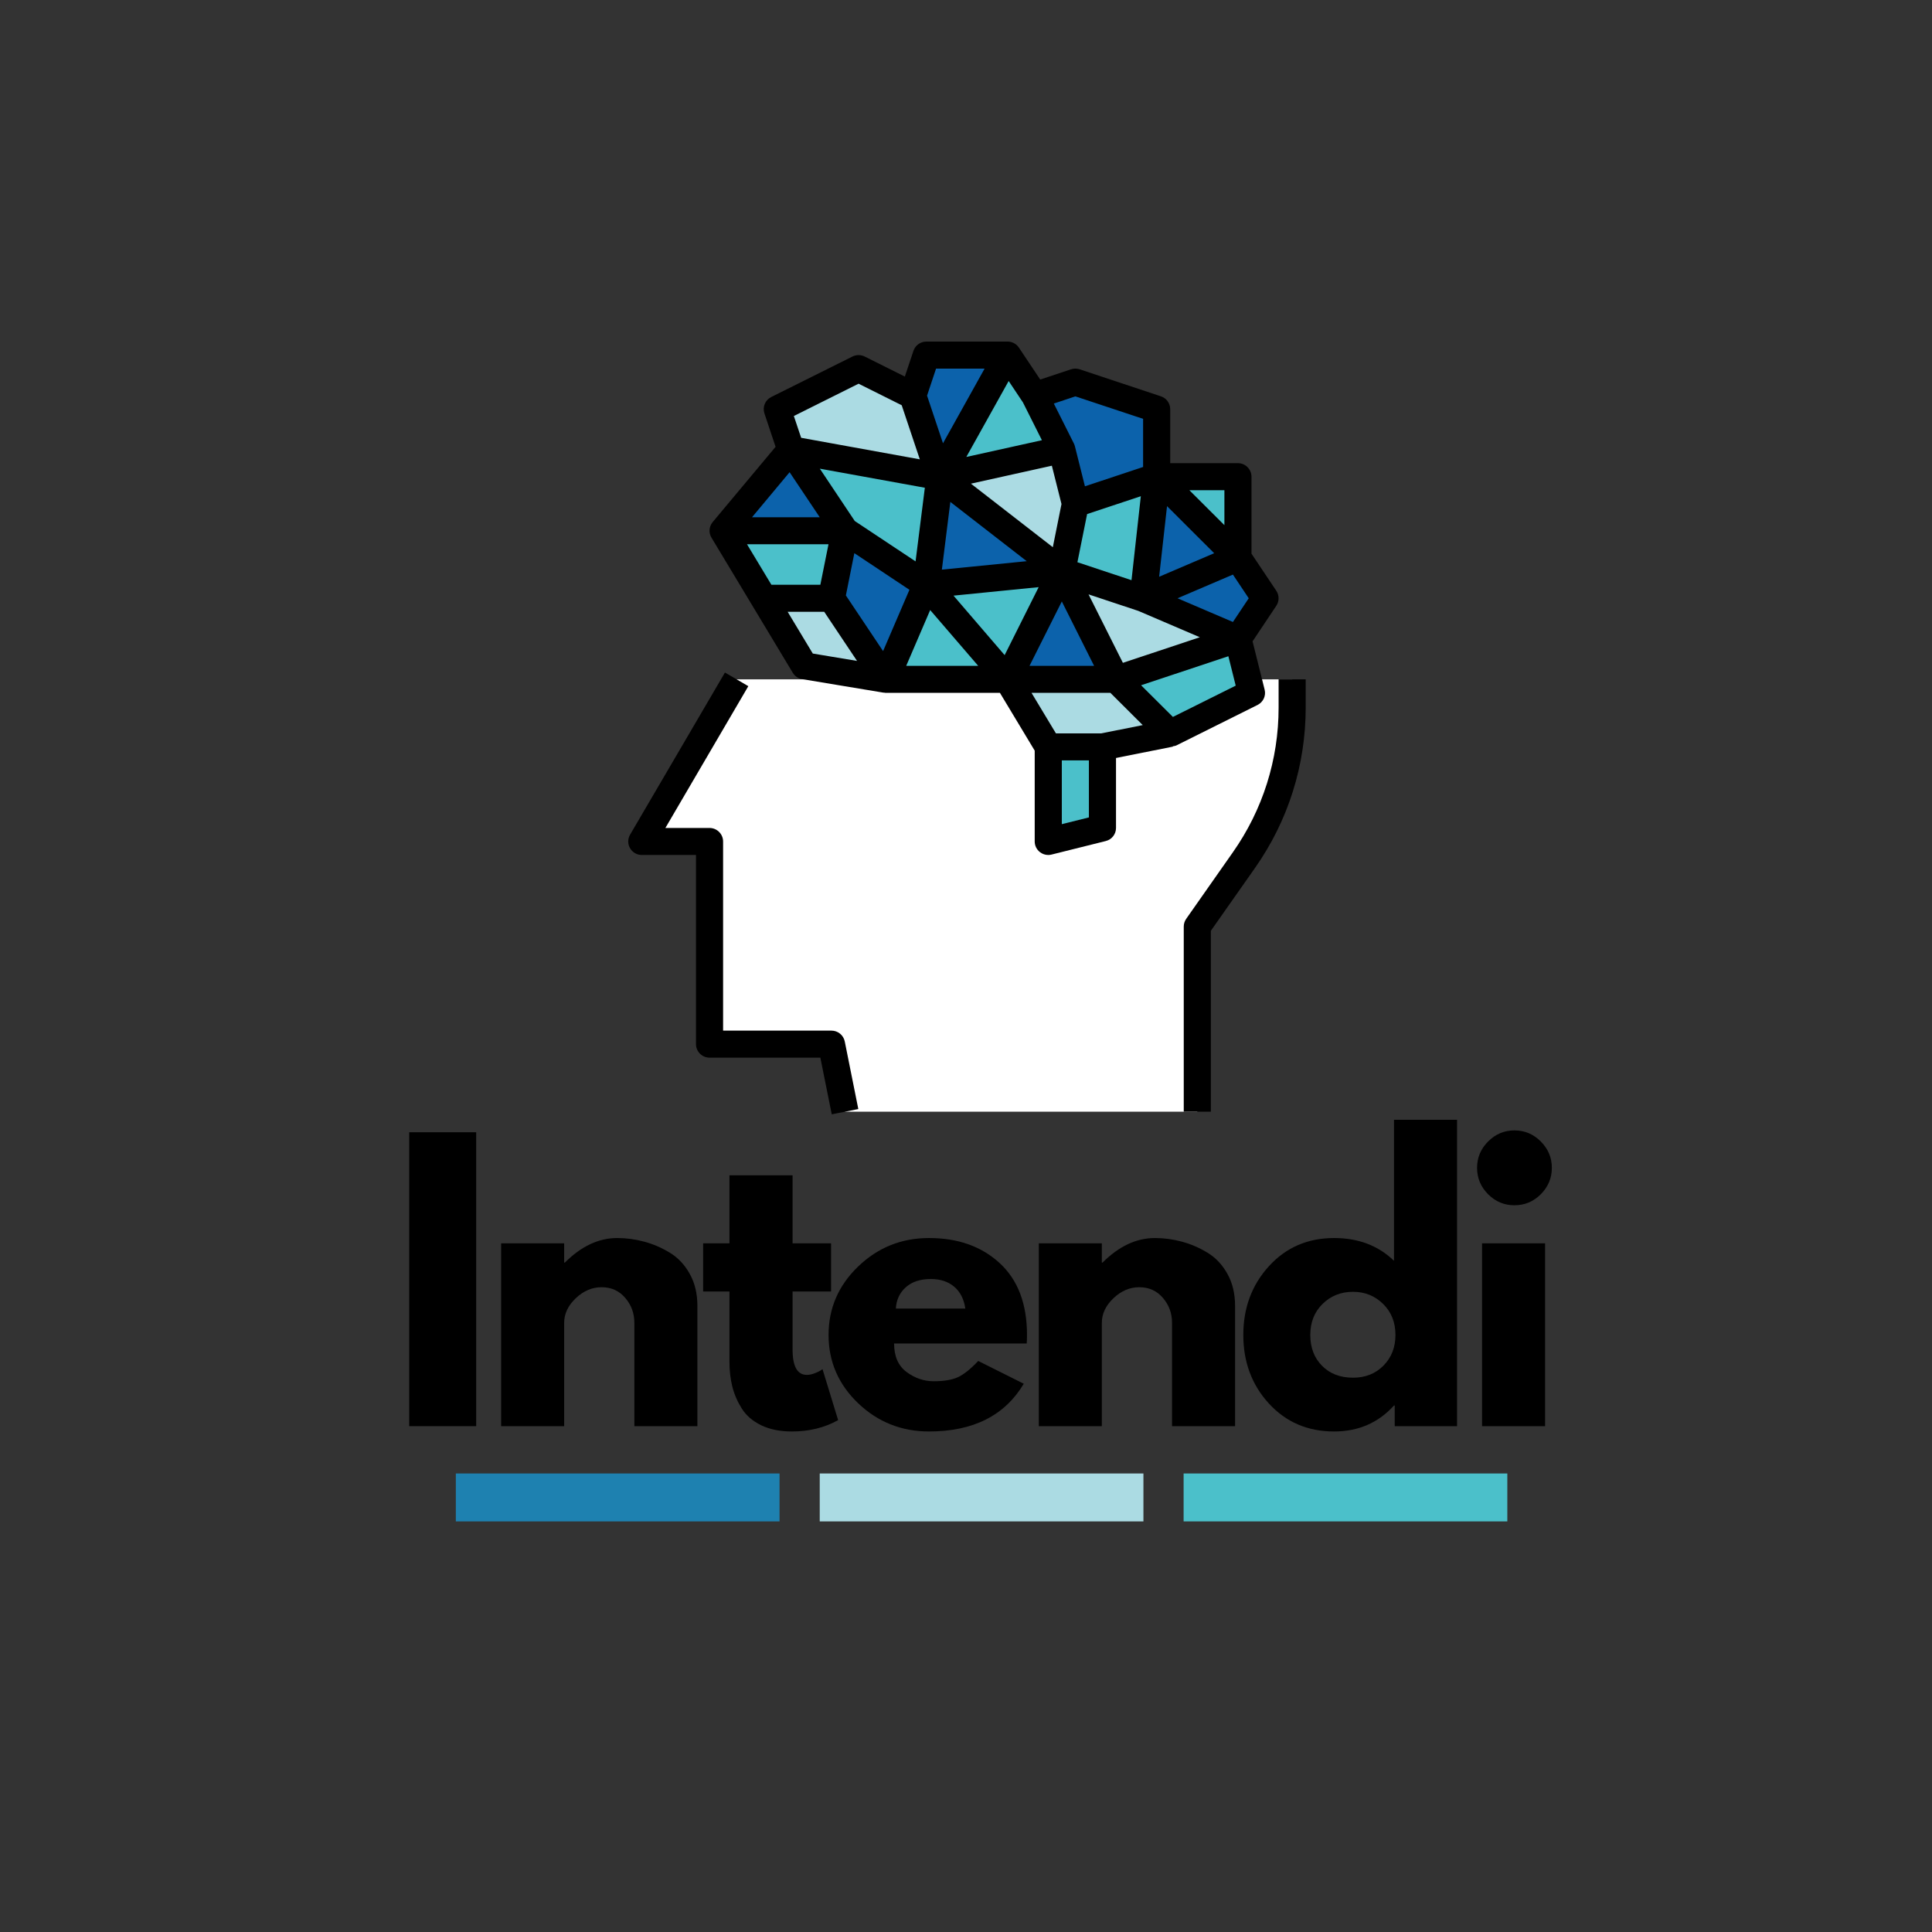 <?xml version="1.0" encoding="UTF-8"?>
<svg xmlns="http://www.w3.org/2000/svg" xmlns:xlink="http://www.w3.org/1999/xlink" width="375pt" height="375pt" viewBox="0 0 375 375" version="1.2">
<rect x="0" y="0" width="375" height="375" fill="#333333" stroke="none"/>
<defs>
<g>
<symbol overflow="visible" id="glyph0-0">
<path style="stroke:none;" d=""/>
</symbol>
<symbol overflow="visible" id="glyph0-1">
<path style="stroke:none;" d="M 17.156 -57.047 L 17.156 0 L 4.156 0 L 4.156 -57.047 Z M 17.156 -57.047 "/>
</symbol>
<symbol overflow="visible" id="glyph0-2">
<path style="stroke:none;" d="M 4.156 0 L 4.156 -35.484 L 16.391 -35.484 L 16.391 -31.75 L 16.531 -31.75 C 19.707 -34.926 23.094 -36.516 26.688 -36.516 C 28.445 -36.516 30.191 -36.281 31.922 -35.812 C 33.648 -35.352 35.305 -34.641 36.891 -33.672 C 38.484 -32.711 39.773 -31.344 40.766 -29.562 C 41.754 -27.789 42.25 -25.727 42.25 -23.375 L 42.25 0 L 30.016 0 L 30.016 -20.062 C 30.016 -21.906 29.426 -23.516 28.25 -24.891 C 27.07 -26.273 25.539 -26.969 23.656 -26.969 C 21.812 -26.969 20.141 -26.254 18.641 -24.828 C 17.141 -23.398 16.391 -21.812 16.391 -20.062 L 16.391 0 Z M 4.156 0 "/>
</symbol>
<symbol overflow="visible" id="glyph0-3">
<path style="stroke:none;" d="M 6.219 -35.484 L 6.219 -48.688 L 18.469 -48.688 L 18.469 -35.484 L 25.938 -35.484 L 25.938 -26.141 L 18.469 -26.141 L 18.469 -14.875 C 18.469 -11.594 19.391 -9.953 21.234 -9.953 C 21.691 -9.953 22.172 -10.047 22.672 -10.234 C 23.18 -10.422 23.578 -10.602 23.859 -10.781 L 24.281 -11.062 L 27.312 -1.172 C 24.688 0.297 21.691 1.031 18.328 1.031 C 16.023 1.031 14.039 0.629 12.375 -0.172 C 10.719 -0.984 9.461 -2.066 8.609 -3.422 C 7.754 -4.785 7.141 -6.211 6.766 -7.703 C 6.398 -9.203 6.219 -10.805 6.219 -12.516 L 6.219 -26.141 L 1.109 -26.141 L 1.109 -35.484 Z M 6.219 -35.484 "/>
</symbol>
<symbol overflow="visible" id="glyph0-4">
<path style="stroke:none;" d="M 40.047 -16.047 L 14.312 -16.047 C 14.312 -13.555 15.117 -11.711 16.734 -10.516 C 18.348 -9.316 20.098 -8.719 21.984 -8.719 C 23.973 -8.719 25.539 -8.977 26.688 -9.5 C 27.844 -10.031 29.16 -11.082 30.641 -12.656 L 39.484 -8.234 C 35.797 -2.055 29.664 1.031 21.094 1.031 C 15.75 1.031 11.16 -0.797 7.328 -4.453 C 3.504 -8.117 1.594 -12.535 1.594 -17.703 C 1.594 -22.867 3.504 -27.297 7.328 -30.984 C 11.16 -34.672 15.75 -36.516 21.094 -36.516 C 26.719 -36.516 31.289 -34.891 34.812 -31.641 C 38.344 -28.391 40.109 -23.742 40.109 -17.703 C 40.109 -16.867 40.086 -16.316 40.047 -16.047 Z M 14.656 -22.828 L 28.141 -22.828 C 27.867 -24.672 27.145 -26.086 25.969 -27.078 C 24.789 -28.066 23.281 -28.562 21.438 -28.562 C 19.406 -28.562 17.789 -28.031 16.594 -26.969 C 15.395 -25.906 14.75 -24.523 14.656 -22.828 Z M 14.656 -22.828 "/>
</symbol>
<symbol overflow="visible" id="glyph0-5">
<path style="stroke:none;" d="M 6.562 -4.391 C 3.25 -8.004 1.594 -12.441 1.594 -17.703 C 1.594 -22.961 3.25 -27.41 6.562 -31.047 C 9.883 -34.691 14.102 -36.516 19.219 -36.516 C 23.926 -36.516 27.801 -35.039 30.844 -32.094 L 30.844 -59.469 L 43.078 -59.469 L 43.078 0 L 30.984 0 L 30.984 -4.016 L 30.844 -4.016 C 27.801 -0.648 23.926 1.031 19.219 1.031 C 14.102 1.031 9.883 -0.773 6.562 -4.391 Z M 16.969 -23.719 C 15.383 -22.156 14.594 -20.148 14.594 -17.703 C 14.594 -15.254 15.352 -13.258 16.875 -11.719 C 18.395 -10.176 20.398 -9.406 22.891 -9.406 C 25.285 -9.406 27.254 -10.188 28.797 -11.75 C 30.348 -13.32 31.125 -15.305 31.125 -17.703 C 31.125 -20.148 30.328 -22.156 28.734 -23.719 C 27.141 -25.289 25.191 -26.078 22.891 -26.078 C 20.535 -26.078 18.562 -25.289 16.969 -23.719 Z M 16.969 -23.719 "/>
</symbol>
<symbol overflow="visible" id="glyph0-6">
<path style="stroke:none;" d="M 5.328 -55.25 C 6.754 -56.688 8.457 -57.406 10.438 -57.406 C 12.426 -57.406 14.133 -56.688 15.562 -55.25 C 16.988 -53.82 17.703 -52.117 17.703 -50.141 C 17.703 -48.16 16.988 -46.453 15.562 -45.016 C 14.133 -43.586 12.426 -42.875 10.438 -42.875 C 8.457 -42.875 6.754 -43.586 5.328 -45.016 C 3.898 -46.453 3.188 -48.16 3.188 -50.141 C 3.188 -52.117 3.898 -53.82 5.328 -55.25 Z M 4.156 -35.484 L 4.156 0 L 16.391 0 L 16.391 -35.484 Z M 4.156 -35.484 "/>
</symbol>
</g>
<clipPath id="clip1">
  <path d="M 121.688 130 L 167 130 L 167 216.301 L 121.688 216.301 Z M 121.688 130 "/>
</clipPath>
<clipPath id="clip2">
  <path d="M 229 131 L 253.688 131 L 253.688 216 L 229 216 Z M 229 131 "/>
</clipPath>
<clipPath id="clip3">
  <path d="M 137 66.301 L 249 66.301 L 249 166 L 137 166 Z M 137 66.301 "/>
</clipPath>
</defs>
<g id="surface1">
<g style="fill:rgb(0%,0%,0%);fill-opacity:1;">
  <use xlink:href="#glyph0-1" x="75.27" y="276.817"/>
</g>
<g style="fill:rgb(0%,0%,0%);fill-opacity:1;">
  <use xlink:href="#glyph0-2" x="93.113" y="276.817"/>
</g>
<g style="fill:rgb(0%,0%,0%);fill-opacity:1;">
  <use xlink:href="#glyph0-3" x="135.37" y="276.817"/>
</g>
<g style="fill:rgb(0%,0%,0%);fill-opacity:1;">
  <use xlink:href="#glyph0-4" x="159.23" y="276.817"/>
</g>
<g style="fill:rgb(0%,0%,0%);fill-opacity:1;">
  <use xlink:href="#glyph0-2" x="197.475" y="276.817"/>
</g>
<g style="fill:rgb(0%,0%,0%);fill-opacity:1;">
  <use xlink:href="#glyph0-5" x="239.732" y="276.817"/>
</g>
<g style="fill:rgb(0%,0%,0%);fill-opacity:1;">
  <use xlink:href="#glyph0-6" x="283.51" y="276.817"/>
</g>
<path style=" stroke:none;fill-rule:nonzero;fill:rgb(100%,100%,100%);fill-opacity:1;" d="M 250.805 131.859 L 250.805 137.34 C 250.805 147.945 247.535 158.281 241.434 166.965 L 232.395 179.852 L 232.395 215.777 L 164.02 215.777 L 161.391 202.664 L 137.719 202.664 L 137.719 163.328 L 124.57 163.328 L 142.98 131.859 L 250.805 131.859 "/>
<path style=" stroke:none;fill-rule:nonzero;fill:rgb(29.41%,75.29%,79.219%);fill-opacity:1;" d="M 240.285 92.527 L 240.285 108.262 L 224.504 92.527 Z M 240.285 92.527 "/>
<path style=" stroke:none;fill-rule:nonzero;fill:rgb(29.41%,75.29%,79.219%);fill-opacity:1;" d="M 213.984 144.973 L 213.984 160.707 L 203.465 163.328 L 203.465 144.973 L 213.984 144.973 "/>
<path style=" stroke:none;fill-rule:nonzero;fill:rgb(67.059%,85.88%,89.02%);fill-opacity:1;" d="M 227.137 142.352 L 213.984 144.973 L 203.465 144.973 L 195.578 131.859 L 216.617 131.859 L 227.137 142.352 "/>
<path style=" stroke:none;fill-rule:nonzero;fill:rgb(4.709%,38.429%,67.059%);fill-opacity:1;" d="M 240.285 108.262 L 245.543 116.125 L 240.285 123.992 L 221.875 116.125 L 240.285 108.262 "/>
<path style=" stroke:none;fill-rule:nonzero;fill:rgb(29.41%,75.29%,79.219%);fill-opacity:1;" d="M 200.836 76.793 L 206.098 87.281 L 182.43 92.527 L 195.578 68.926 L 200.836 76.793 "/>
<path style=" stroke:none;fill-rule:nonzero;fill:rgb(29.41%,75.29%,79.219%);fill-opacity:1;" d="M 164.02 103.016 L 161.391 116.125 L 148.238 116.125 L 140.352 103.016 L 164.02 103.016 "/>
<path style=" stroke:none;fill-rule:nonzero;fill:rgb(4.709%,38.429%,67.059%);fill-opacity:1;" d="M 240.285 108.262 L 221.875 116.125 L 224.504 92.527 Z M 240.285 108.262 "/>
<path style=" stroke:none;fill-rule:nonzero;fill:rgb(29.41%,75.29%,79.219%);fill-opacity:1;" d="M 240.285 123.992 L 242.914 134.484 L 227.137 142.352 L 216.617 131.859 L 240.285 123.992 "/>
<path style=" stroke:none;fill-rule:nonzero;fill:rgb(4.709%,38.429%,67.059%);fill-opacity:1;" d="M 206.098 110.883 L 179.797 113.504 L 182.43 92.527 Z M 206.098 110.883 "/>
<path style=" stroke:none;fill-rule:nonzero;fill:rgb(4.709%,38.429%,67.059%);fill-opacity:1;" d="M 195.578 68.926 L 182.43 92.527 L 177.168 76.793 L 179.797 68.926 L 195.578 68.926 "/>
<path style=" stroke:none;fill-rule:nonzero;fill:rgb(4.709%,38.429%,67.059%);fill-opacity:1;" d="M 206.098 110.883 L 216.617 131.859 L 195.578 131.859 Z M 206.098 110.883 "/>
<path style=" stroke:none;fill-rule:nonzero;fill:rgb(29.41%,75.29%,79.219%);fill-opacity:1;" d="M 206.098 110.883 L 195.578 131.859 L 179.797 113.504 Z M 206.098 110.883 "/>
<path style=" stroke:none;fill-rule:nonzero;fill:rgb(29.41%,75.29%,79.219%);fill-opacity:1;" d="M 179.797 113.504 L 195.578 131.859 L 171.91 131.859 Z M 179.797 113.504 "/>
<path style=" stroke:none;fill-rule:nonzero;fill:rgb(29.41%,75.29%,79.219%);fill-opacity:1;" d="M 224.504 92.527 L 221.875 116.125 L 206.098 110.883 L 208.727 97.77 L 224.504 92.527 "/>
<path style=" stroke:none;fill-rule:nonzero;fill:rgb(67.059%,85.88%,89.02%);fill-opacity:1;" d="M 240.285 123.992 L 216.617 131.859 L 206.098 110.883 L 221.875 116.125 L 240.285 123.992 "/>
<path style=" stroke:none;fill-rule:nonzero;fill:rgb(4.709%,38.429%,67.059%);fill-opacity:1;" d="M 153.5 87.281 L 164.02 103.016 L 140.352 103.016 Z M 153.5 87.281 "/>
<path style=" stroke:none;fill-rule:nonzero;fill:rgb(4.709%,38.429%,67.059%);fill-opacity:1;" d="M 224.504 79.414 L 224.504 92.527 L 208.727 97.77 L 206.098 87.281 L 200.836 76.793 L 208.727 74.168 L 224.504 79.414 "/>
<path style=" stroke:none;fill-rule:nonzero;fill:rgb(67.059%,85.88%,89.02%);fill-opacity:1;" d="M 206.098 87.281 L 208.727 97.77 L 206.098 110.883 L 182.43 92.527 L 206.098 87.281 "/>
<path style=" stroke:none;fill-rule:nonzero;fill:rgb(67.059%,85.88%,89.02%);fill-opacity:1;" d="M 161.391 116.125 L 171.91 131.859 L 156.129 129.238 L 148.238 116.125 L 161.391 116.125 "/>
<path style=" stroke:none;fill-rule:nonzero;fill:rgb(67.059%,85.88%,89.02%);fill-opacity:1;" d="M 177.168 76.793 L 182.43 92.527 L 153.5 87.281 L 150.871 79.414 L 166.648 71.547 L 177.168 76.793 "/>
<path style=" stroke:none;fill-rule:nonzero;fill:rgb(29.41%,75.29%,79.219%);fill-opacity:1;" d="M 182.43 92.527 L 179.797 113.504 L 164.02 103.016 L 153.5 87.281 L 182.43 92.527 "/>
<path style=" stroke:none;fill-rule:nonzero;fill:rgb(4.709%,38.429%,67.059%);fill-opacity:1;" d="M 179.797 113.504 L 171.91 131.859 L 161.391 116.125 L 164.02 103.016 L 179.797 113.504 "/>
<g clip-path="url(#clip1)" clip-rule="nonzero">
<path style=" stroke:none;fill-rule:nonzero;fill:rgb(0%,0%,0%);fill-opacity:1;" d="M 161.391 200.043 L 140.352 200.043 L 140.352 163.328 C 140.352 161.887 139.168 160.707 137.719 160.707 L 129.152 160.707 L 145.25 133.184 L 140.711 130.539 L 122.301 162.008 C 121.828 162.816 121.816 163.82 122.289 164.629 C 122.762 165.449 123.625 165.953 124.57 165.953 L 135.09 165.953 L 135.09 202.664 C 135.09 204.109 136.273 205.289 137.719 205.289 L 159.23 205.289 L 161.441 216.289 L 166.598 215.266 L 163.969 202.152 C 163.723 200.926 162.641 200.043 161.391 200.043 "/>
</g>
<g clip-path="url(#clip2)" clip-rule="nonzero">
<path style=" stroke:none;fill-rule:nonzero;fill:rgb(0%,0%,0%);fill-opacity:1;" d="M 248.176 137.34 C 248.176 147.453 245.102 157.184 239.277 165.461 L 230.238 178.348 C 229.93 178.789 229.766 179.309 229.766 179.852 L 229.766 215.777 L 235.023 215.777 L 235.023 180.672 L 243.594 168.473 C 250.035 159.305 253.434 148.539 253.434 137.34 L 253.434 131.859 L 248.176 131.859 L 248.176 137.34 "/>
</g>
<g clip-path="url(#clip3)" clip-rule="nonzero">
<path style=" stroke:none;fill-rule:nonzero;fill:rgb(0%,0%,0%);fill-opacity:1;" d="M 221.484 133.008 L 238.426 127.375 L 239.852 133.082 L 227.66 139.156 Z M 213.73 142.352 L 204.957 142.352 L 200.219 134.484 L 215.527 134.484 L 221.805 140.742 Z M 206.098 159.969 L 206.098 147.594 L 211.355 147.594 L 211.355 158.66 Z M 152.883 118.75 L 159.98 118.75 L 166.352 128.285 L 157.762 126.852 Z M 144.992 105.637 L 160.812 105.637 L 159.23 113.504 L 149.73 113.504 Z M 153.262 91.656 L 159.109 100.395 L 145.969 100.395 Z M 166.648 74.477 L 175.02 78.656 L 178.535 89.156 L 155.504 84.977 L 154.086 80.746 Z M 191.109 71.547 L 183.035 86.043 L 179.941 76.793 L 181.688 71.547 Z M 208.727 76.934 L 221.875 81.297 L 221.875 90.641 L 210.586 94.391 L 208.645 86.645 C 208.602 86.461 208.531 86.277 208.449 86.102 L 204.547 78.328 Z M 237.656 101.93 L 230.855 95.148 L 237.656 95.148 Z M 217.953 128.656 L 211.285 115.367 L 220.941 118.574 L 232.887 123.688 Z M 206.098 116.742 L 212.363 129.238 L 199.828 129.238 Z M 180.547 118.41 L 189.867 129.238 L 175.895 129.238 Z M 179.512 94.668 L 177.711 108.965 L 165.91 101.129 L 159.129 90.969 Z M 204.164 90.395 L 206.035 97.832 L 204.352 106.211 L 188.457 93.879 Z M 201.605 113.965 L 195 127.16 L 185.078 115.613 Z M 184.461 97.422 L 199.285 108.926 L 182.816 110.566 Z M 219.625 112.613 L 209.125 109.129 L 211.008 99.777 L 221.434 96.316 Z M 226.52 98.242 L 235.672 107.379 L 224.988 111.949 Z M 195.781 73.953 L 198.555 78.113 L 202.234 85.445 L 187.562 88.695 Z M 164.184 115.574 L 165.828 107.367 L 176.52 114.477 L 171.406 126.379 Z M 228.555 116.125 L 239.309 111.527 L 242.379 116.125 L 239.309 120.727 Z M 244.094 136.828 C 245.195 136.277 245.77 135.035 245.461 133.848 L 243.121 124.484 L 247.73 117.582 C 248.316 116.699 248.316 115.555 247.73 114.672 L 242.914 107.473 L 242.914 92.527 C 242.914 91.082 241.734 89.902 240.285 89.902 L 227.137 89.902 L 227.137 79.414 C 227.137 78.285 226.406 77.281 225.336 76.926 L 209.559 71.68 C 209.016 71.504 208.438 71.504 207.895 71.68 L 201.906 73.668 L 197.766 67.469 C 197.281 66.742 196.461 66.301 195.578 66.301 L 179.797 66.301 C 178.668 66.301 177.66 67.027 177.301 68.094 L 175.629 73.094 L 167.832 69.199 C 167.082 68.832 166.219 68.832 165.469 69.199 L 149.688 77.066 C 148.516 77.652 147.961 79.004 148.375 80.242 L 150.539 86.727 L 138.328 101.336 C 137.617 102.195 137.516 103.406 138.102 104.367 L 153.879 130.59 C 154.27 131.246 154.938 131.699 155.699 131.82 L 171.477 134.441 C 171.52 134.453 171.57 134.441 171.621 134.441 C 171.715 134.453 171.805 134.484 171.91 134.484 L 194.086 134.484 L 200.836 145.699 L 200.836 163.328 C 200.836 164.141 201.207 164.898 201.855 165.398 C 202.316 165.758 202.891 165.953 203.465 165.953 C 203.684 165.953 203.887 165.922 204.102 165.871 L 214.621 163.246 C 215.793 162.961 216.617 161.918 216.617 160.707 L 216.617 147.125 L 227.648 144.922 L 227.637 144.859 C 227.863 144.809 228.09 144.801 228.316 144.695 L 244.094 136.828 "/>
</g>
<path style=" stroke:none;fill-rule:nonzero;fill:rgb(11.76%,50.589%,69.019%);fill-opacity:1;" d="M 88.477 286 L 151.309 286 L 151.309 295.305 L 88.477 295.305 Z M 88.477 286 "/>
<path style=" stroke:none;fill-rule:nonzero;fill:rgb(67.059%,85.88%,89.02%);fill-opacity:1;" d="M 159.109 286 L 221.938 286 L 221.938 295.305 L 159.109 295.305 Z M 159.109 286 "/>
<path style=" stroke:none;fill-rule:nonzero;fill:rgb(29.41%,75.29%,79.219%);fill-opacity:1;" d="M 229.738 286 L 292.57 286 L 292.57 295.305 L 229.738 295.305 Z M 229.738 286 "/>
</g>
</svg>
